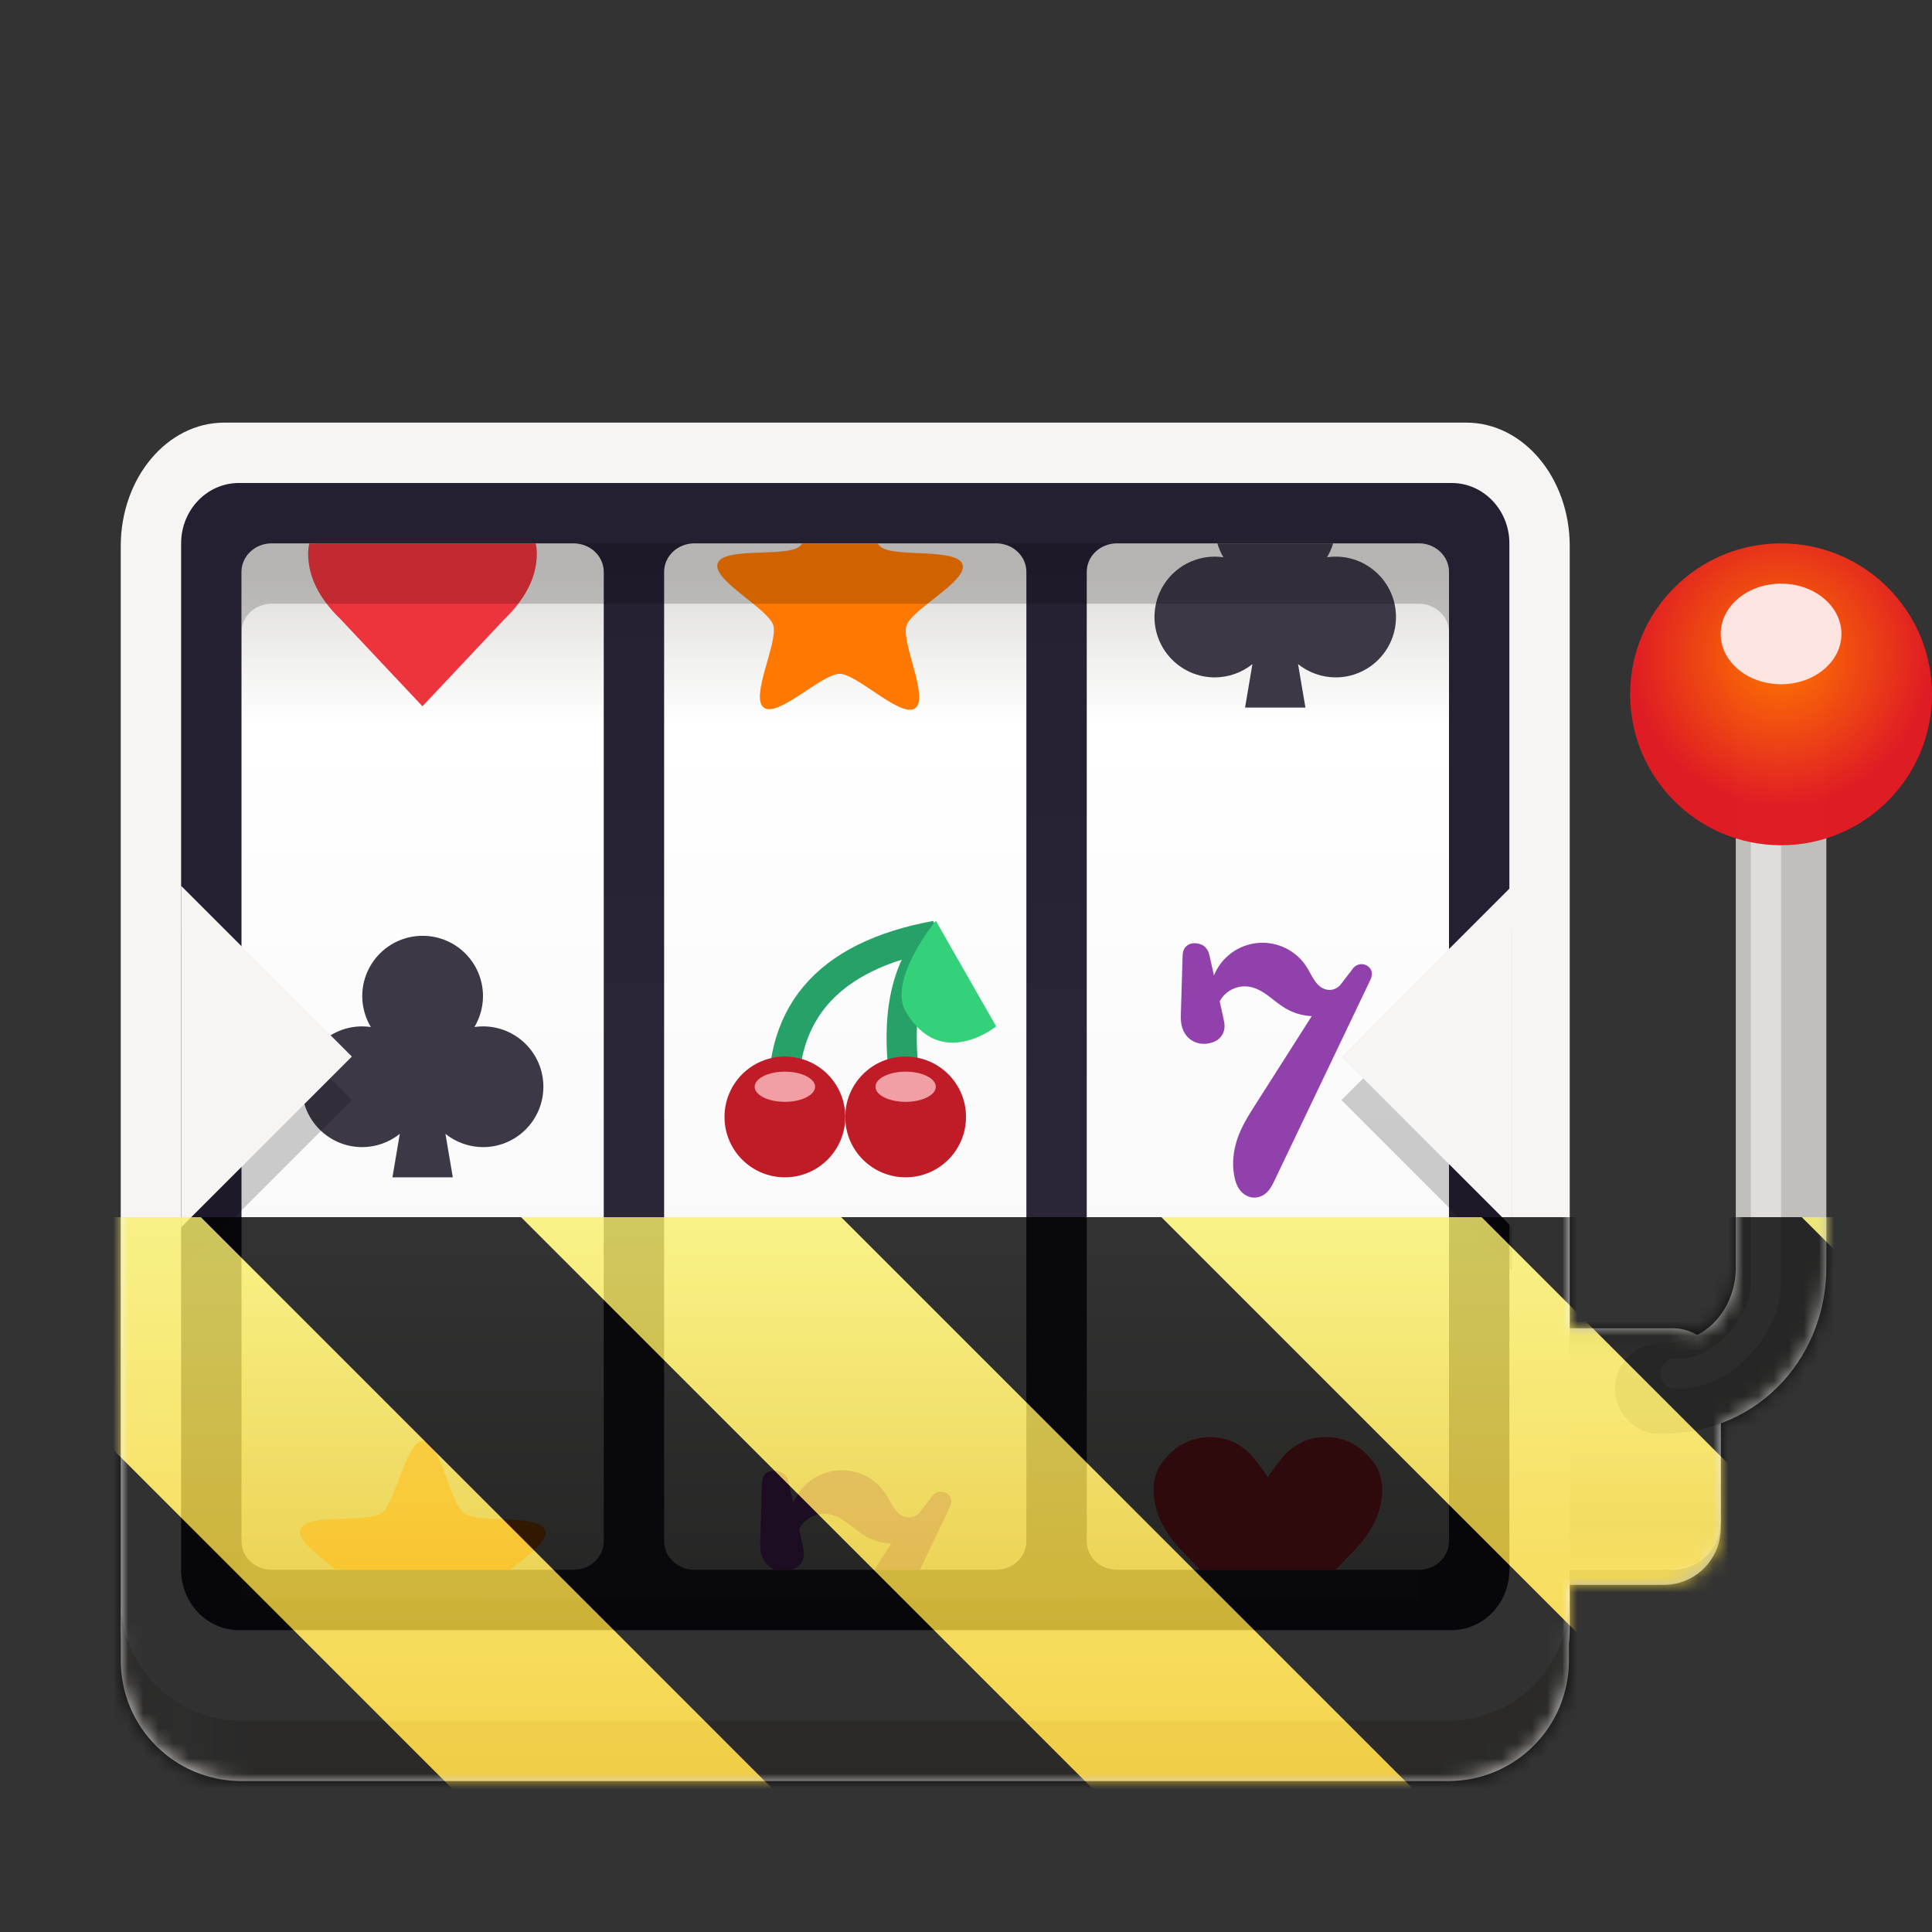 <?xml version="1.0" encoding="UTF-8"?>
<svg height="128px" viewBox="0 0 128 128" width="128px" xmlns="http://www.w3.org/2000/svg" xmlns:xlink="http://www.w3.org/1999/xlink">
    <rect x="0" y="0" width="128" height="128" fill="#333333" stroke="none"/>
    <defs>
        <linearGradient id="a" gradientUnits="userSpaceOnUse" x1="108" x2="108" y1="88" y2="104">
            <stop offset="0" stop-color="#c0bfbc"/>
            <stop offset="0.152" stop-color="#f6f5f4"/>
            <stop offset="0.375" stop-color="#f6f5f4"/>
            <stop offset="0.816" stop-color="#deddd9"/>
            <stop offset="1" stop-color="#f6f5f4"/>
        </linearGradient>
        <linearGradient id="b" gradientUnits="userSpaceOnUse" x1="8" x2="120" y1="106" y2="106">
            <stop offset="0" stop-color="#d5d3cf"/>
            <stop offset="0.036" stop-color="#e4e1de"/>
            <stop offset="0.071" stop-color="#d5d3cf"/>
            <stop offset="0.929" stop-color="#d5d3cf"/>
            <stop offset="0.964" stop-color="#e4e1de"/>
            <stop offset="1" stop-color="#d5d3cf"/>
        </linearGradient>
        <filter id="c" height="100%" width="100%" x="0%" y="0%">
            <feColorMatrix in="SourceGraphic" type="matrix" values="0 0 0 0 1 0 0 0 0 1 0 0 0 0 1 0 0 0 1 0"/>
        </filter>
        <mask id="d">
            <g filter="url(#c)">
                <rect fill-opacity="0.05" height="128" width="128"/>
            </g>
        </mask>
        <linearGradient id="e" gradientUnits="userSpaceOnUse" x1="84" x2="84" y1="38" y2="104">
            <stop offset="0" stop-color="#deddda"/>
            <stop offset="0.152" stop-color="#ffffff"/>
            <stop offset="0.68" stop-color="#f9f9f9"/>
            <stop offset="1" stop-color="#c0bfbc"/>
        </linearGradient>
        <clipPath id="f">
            <path d="m 47 36 h 17 v 12 h -17 z m 0 0"/>
        </clipPath>
        <clipPath id="g">
            <path d="m 17.645 36 h 76 c 1.105 0 2 0.895 2 2 v 64 c 0 1.105 -0.895 2 -2 2 h -76 c -1.102 0 -2 -0.895 -2 -2 v -64 c 0 -1.105 0.898 -2 2 -2 z m 0 0"/>
        </clipPath>
        <clipPath id="h">
            <path d="m 20 36 h 16 v 11 h -16 z m 0 0"/>
        </clipPath>
        <clipPath id="i">
            <path d="m 17.645 36 h 76 c 1.105 0 2 0.895 2 2 v 64 c 0 1.105 -0.895 2 -2 2 h -76 c -1.102 0 -2 -0.895 -2 -2 v -64 c 0 -1.105 0.898 -2 2 -2 z m 0 0"/>
        </clipPath>
        <clipPath id="j">
            <path d="m 19 95 h 18 v 9 h -18 z m 0 0"/>
        </clipPath>
        <clipPath id="k">
            <path d="m 17.645 36 h 76 c 1.105 0 2 0.895 2 2 v 64 c 0 1.105 -0.895 2 -2 2 h -76 c -1.102 0 -2 -0.895 -2 -2 v -64 c 0 -1.105 0.898 -2 2 -2 z m 0 0"/>
        </clipPath>
        <clipPath id="l">
            <path d="m 76 95 h 16 v 9 h -16 z m 0 0"/>
        </clipPath>
        <clipPath id="m">
            <path d="m 17.645 36 h 76 c 1.105 0 2 0.895 2 2 v 64 c 0 1.105 -0.895 2 -2 2 h -76 c -1.102 0 -2 -0.895 -2 -2 v -64 c 0 -1.105 0.898 -2 2 -2 z m 0 0"/>
        </clipPath>
        <clipPath id="n">
            <path d="m 78 62 h 13 v 18 h -13 z m 0 0"/>
        </clipPath>
        <clipPath id="o">
            <path d="m 17.645 36 h 76 c 1.105 0 2 0.895 2 2 v 64 c 0 1.105 -0.895 2 -2 2 h -76 c -1.102 0 -2 -0.895 -2 -2 v -64 c 0 -1.105 0.898 -2 2 -2 z m 0 0"/>
        </clipPath>
        <clipPath id="p">
            <path d="m 50 97 h 14 v 7 h -14 z m 0 0"/>
        </clipPath>
        <clipPath id="q">
            <path d="m 17.645 36 h 76 c 1.105 0 2 0.895 2 2 v 64 c 0 1.105 -0.895 2 -2 2 h -76 c -1.102 0 -2 -0.895 -2 -2 v -64 c 0 -1.105 0.898 -2 2 -2 z m 0 0"/>
        </clipPath>
        <clipPath id="r">
            <path d="m 20 62 h 16 v 16 h -16 z m 0 0"/>
        </clipPath>
        <clipPath id="s">
            <path d="m 17.645 36 h 76 c 1.105 0 2 0.895 2 2 v 64 c 0 1.105 -0.895 2 -2 2 h -76 c -1.102 0 -2 -0.895 -2 -2 v -64 c 0 -1.105 0.898 -2 2 -2 z m 0 0"/>
        </clipPath>
        <clipPath id="t">
            <path d="m 76 36 h 17 v 11 h -17 z m 0 0"/>
        </clipPath>
        <clipPath id="u">
            <path d="m 17.645 36 h 76 c 1.105 0 2 0.895 2 2 v 64 c 0 1.105 -0.895 2 -2 2 h -76 c -1.102 0 -2 -0.895 -2 -2 v -64 c 0 -1.105 0.898 -2 2 -2 z m 0 0"/>
        </clipPath>
        <clipPath id="v">
            <path d="m 50 60 h 14 v 16 h -14 z m 0 0"/>
        </clipPath>
        <clipPath id="w">
            <path d="m 17.645 36 h 76 c 1.105 0 2 0.895 2 2 v 64 c 0 1.105 -0.895 2 -2 2 h -76 c -1.102 0 -2 -0.895 -2 -2 v -64 c 0 -1.105 0.898 -2 2 -2 z m 0 0"/>
        </clipPath>
        <clipPath id="x">
            <path d="m 48 70 h 8 v 8 h -8 z m 0 0"/>
        </clipPath>
        <clipPath id="y">
            <path d="m 17.645 36 h 76 c 1.105 0 2 0.895 2 2 v 64 c 0 1.105 -0.895 2 -2 2 h -76 c -1.102 0 -2 -0.895 -2 -2 v -64 c 0 -1.105 0.898 -2 2 -2 z m 0 0"/>
        </clipPath>
        <clipPath id="z">
            <path d="m 56 70 h 8 v 8 h -8 z m 0 0"/>
        </clipPath>
        <clipPath id="A">
            <path d="m 17.645 36 h 76 c 1.105 0 2 0.895 2 2 v 64 c 0 1.105 -0.895 2 -2 2 h -76 c -1.102 0 -2 -0.895 -2 -2 v -64 c 0 -1.105 0.898 -2 2 -2 z m 0 0"/>
        </clipPath>
        <clipPath id="B">
            <path d="m 50 71 h 4 v 2 h -4 z m 0 0"/>
        </clipPath>
        <clipPath id="C">
            <path d="m 17.645 36 h 76 c 1.105 0 2 0.895 2 2 v 64 c 0 1.105 -0.895 2 -2 2 h -76 c -1.102 0 -2 -0.895 -2 -2 v -64 c 0 -1.105 0.898 -2 2 -2 z m 0 0"/>
        </clipPath>
        <clipPath id="D">
            <path d="m 58 71 h 4 v 2 h -4 z m 0 0"/>
        </clipPath>
        <clipPath id="E">
            <path d="m 17.645 36 h 76 c 1.105 0 2 0.895 2 2 v 64 c 0 1.105 -0.895 2 -2 2 h -76 c -1.102 0 -2 -0.895 -2 -2 v -64 c 0 -1.105 0.898 -2 2 -2 z m 0 0"/>
        </clipPath>
        <clipPath id="F">
            <path d="m 59 61 h 7 v 9 h -7 z m 0 0"/>
        </clipPath>
        <clipPath id="G">
            <path d="m 17.645 36 h 76 c 1.105 0 2 0.895 2 2 v 64 c 0 1.105 -0.895 2 -2 2 h -76 c -1.102 0 -2 -0.895 -2 -2 v -64 c 0 -1.105 0.898 -2 2 -2 z m 0 0"/>
        </clipPath>
        <radialGradient id="H" cx="118" cy="218" gradientTransform="matrix(0 1.25 -1.25 0 390.5 -104)" gradientUnits="userSpaceOnUse" r="8">
            <stop offset="0" stop-color="#ff7800"/>
            <stop offset="1" stop-color="#e01b24" stop-opacity="0.995"/>
        </radialGradient>
        <mask id="I">
            <g filter="url(#c)">
                <rect fill-opacity="0.05" height="128" width="128"/>
            </g>
        </mask>
        <radialGradient id="J" cx="64" cy="194.19" gradientTransform="matrix(-3.841 -0 -0 1.391 305.568 -152.635)" gradientUnits="userSpaceOnUse" r="44">
            <stop offset="0" stop-color="#ffffff"/>
            <stop offset="1" stop-color="#ffffff" stop-opacity="0.094"/>
        </radialGradient>
        <clipPath id="K">
            <rect height="152" width="192"/>
        </clipPath>
        <g id="L" clip-path="url(#K)">
            <path d="m 24 122 h 78 v -68 h -78 z m 0 0" fill="url(#J)"/>
        </g>
        <clipPath id="M">
            <path d="m 47 36 h 17 v 12 h -17 z m 0 0"/>
        </clipPath>
        <clipPath id="N">
            <path d="m 17.645 36 h 76 c 1.105 0 2 0.895 2 2 v 64 c 0 1.105 -0.895 2 -2 2 h -76 c -1.102 0 -2 -0.895 -2 -2 v -64 c 0 -1.105 0.898 -2 2 -2 z m 0 0"/>
        </clipPath>
        <clipPath id="O">
            <path d="m 20 36 h 16 v 11 h -16 z m 0 0"/>
        </clipPath>
        <clipPath id="P">
            <path d="m 17.645 36 h 76 c 1.105 0 2 0.895 2 2 v 64 c 0 1.105 -0.895 2 -2 2 h -76 c -1.102 0 -2 -0.895 -2 -2 v -64 c 0 -1.105 0.898 -2 2 -2 z m 0 0"/>
        </clipPath>
        <clipPath id="Q">
            <path d="m 19 95 h 18 v 9 h -18 z m 0 0"/>
        </clipPath>
        <clipPath id="R">
            <path d="m 17.645 36 h 76 c 1.105 0 2 0.895 2 2 v 64 c 0 1.105 -0.895 2 -2 2 h -76 c -1.102 0 -2 -0.895 -2 -2 v -64 c 0 -1.105 0.898 -2 2 -2 z m 0 0"/>
        </clipPath>
        <clipPath id="S">
            <path d="m 76 95 h 16 v 9 h -16 z m 0 0"/>
        </clipPath>
        <clipPath id="T">
            <path d="m 17.645 36 h 76 c 1.105 0 2 0.895 2 2 v 64 c 0 1.105 -0.895 2 -2 2 h -76 c -1.102 0 -2 -0.895 -2 -2 v -64 c 0 -1.105 0.898 -2 2 -2 z m 0 0"/>
        </clipPath>
        <clipPath id="U">
            <path d="m 78 62 h 13 v 18 h -13 z m 0 0"/>
        </clipPath>
        <clipPath id="V">
            <path d="m 17.645 36 h 76 c 1.105 0 2 0.895 2 2 v 64 c 0 1.105 -0.895 2 -2 2 h -76 c -1.102 0 -2 -0.895 -2 -2 v -64 c 0 -1.105 0.898 -2 2 -2 z m 0 0"/>
        </clipPath>
        <clipPath id="W">
            <path d="m 50 97 h 14 v 7 h -14 z m 0 0"/>
        </clipPath>
        <clipPath id="X">
            <path d="m 17.645 36 h 76 c 1.105 0 2 0.895 2 2 v 64 c 0 1.105 -0.895 2 -2 2 h -76 c -1.102 0 -2 -0.895 -2 -2 v -64 c 0 -1.105 0.898 -2 2 -2 z m 0 0"/>
        </clipPath>
        <clipPath id="Y">
            <path d="m 20 62 h 16 v 16 h -16 z m 0 0"/>
        </clipPath>
        <clipPath id="Z">
            <path d="m 17.645 36 h 76 c 1.105 0 2 0.895 2 2 v 64 c 0 1.105 -0.895 2 -2 2 h -76 c -1.102 0 -2 -0.895 -2 -2 v -64 c 0 -1.105 0.898 -2 2 -2 z m 0 0"/>
        </clipPath>
        <clipPath id="aa">
            <path d="m 76 36 h 17 v 11 h -17 z m 0 0"/>
        </clipPath>
        <clipPath id="ab">
            <path d="m 17.645 36 h 76 c 1.105 0 2 0.895 2 2 v 64 c 0 1.105 -0.895 2 -2 2 h -76 c -1.102 0 -2 -0.895 -2 -2 v -64 c 0 -1.105 0.898 -2 2 -2 z m 0 0"/>
        </clipPath>
        <clipPath id="ac">
            <path d="m 50 60 h 14 v 16 h -14 z m 0 0"/>
        </clipPath>
        <clipPath id="ad">
            <path d="m 17.645 36 h 76 c 1.105 0 2 0.895 2 2 v 64 c 0 1.105 -0.895 2 -2 2 h -76 c -1.102 0 -2 -0.895 -2 -2 v -64 c 0 -1.105 0.898 -2 2 -2 z m 0 0"/>
        </clipPath>
        <clipPath id="ae">
            <path d="m 48 70 h 8 v 8 h -8 z m 0 0"/>
        </clipPath>
        <clipPath id="af">
            <path d="m 17.645 36 h 76 c 1.105 0 2 0.895 2 2 v 64 c 0 1.105 -0.895 2 -2 2 h -76 c -1.102 0 -2 -0.895 -2 -2 v -64 c 0 -1.105 0.898 -2 2 -2 z m 0 0"/>
        </clipPath>
        <clipPath id="ag">
            <path d="m 56 70 h 8 v 8 h -8 z m 0 0"/>
        </clipPath>
        <clipPath id="ah">
            <path d="m 17.645 36 h 76 c 1.105 0 2 0.895 2 2 v 64 c 0 1.105 -0.895 2 -2 2 h -76 c -1.102 0 -2 -0.895 -2 -2 v -64 c 0 -1.105 0.898 -2 2 -2 z m 0 0"/>
        </clipPath>
        <clipPath id="ai">
            <path d="m 50 71 h 4 v 2 h -4 z m 0 0"/>
        </clipPath>
        <clipPath id="aj">
            <path d="m 17.645 36 h 76 c 1.105 0 2 0.895 2 2 v 64 c 0 1.105 -0.895 2 -2 2 h -76 c -1.102 0 -2 -0.895 -2 -2 v -64 c 0 -1.105 0.898 -2 2 -2 z m 0 0"/>
        </clipPath>
        <clipPath id="ak">
            <path d="m 58 71 h 4 v 2 h -4 z m 0 0"/>
        </clipPath>
        <clipPath id="al">
            <path d="m 17.645 36 h 76 c 1.105 0 2 0.895 2 2 v 64 c 0 1.105 -0.895 2 -2 2 h -76 c -1.102 0 -2 -0.895 -2 -2 v -64 c 0 -1.105 0.898 -2 2 -2 z m 0 0"/>
        </clipPath>
        <clipPath id="am">
            <path d="m 59 61 h 7 v 9 h -7 z m 0 0"/>
        </clipPath>
        <clipPath id="an">
            <path d="m 17.645 36 h 76 c 1.105 0 2 0.895 2 2 v 64 c 0 1.105 -0.895 2 -2 2 h -76 c -1.102 0 -2 -0.895 -2 -2 v -64 c 0 -1.105 0.898 -2 2 -2 z m 0 0"/>
        </clipPath>
        <clipPath id="ao">
            <rect height="128" width="128"/>
        </clipPath>
        <clipPath id="ap">
            <rect height="128" width="128"/>
        </clipPath>
        <mask id="aq">
            <g clip-path="url(#ap)" filter="url(#c)">
                <g clip-path="url(#ao)">
                    <path d="m 101.766 89 h 8.469 c 2.078 0 3.766 1.688 3.766 3.766 v 8.469 c 0 2.078 -1.688 3.766 -3.766 3.766 h -8.469 c -2.078 0 -3.766 -1.688 -3.766 -3.766 v -8.469 c 0 -2.078 1.688 -3.766 3.766 -3.766 z m 0 0" fill="#c0bfbc"/>
                    <path d="m 101.18 88 h 9.641 c 1.754 0 3.18 1.426 3.18 3.18 v 9.641 c 0 1.754 -1.426 3.18 -3.18 3.18 h -9.641 c -1.754 0 -3.18 -1.426 -3.18 -3.18 v -9.641 c 0 -1.754 1.426 -3.18 3.18 -3.18 z m 0 0" fill="url(#a)"/>
                    <path d="m 118 220 v 36 c 0 4 -2.898 8 -8 8" fill="none" stroke="#c0bfbc" stroke-linecap="round" stroke-width="6" transform="matrix(1 0 0 1 0 -172)"/>
                    <path d="m 14.855 28 h 82.289 c 3.785 0 6.855 3.664 6.855 8.188 v 71.625 c 0 4.523 -3.07 8.188 -6.855 8.188 h -82.289 c -3.785 0 -6.855 -3.664 -6.855 -8.188 v -71.625 c 0 -4.523 3.07 -8.188 6.855 -8.188 z m 0 0" fill="#f6f5f4"/>
                    <path d="m 15.824 32 h 80.352 c 2.109 0 3.824 1.789 3.824 4 v 68 c 0 2.211 -1.715 4 -3.824 4 h -80.352 c -2.109 0 -3.824 -1.789 -3.824 -4 v -68 c 0 -2.211 1.715 -4 3.824 -4 z m 0 0" fill="#241f31"/>
                    <path d="m 8 106 v 4 c 0 4.434 3.566 8 8 8 h 79.945 c 4.43 0 8 -3.566 8 -8 v -4 c 0 4.434 -3.57 8 -8 8 h -79.945 c -4.434 0 -8 -3.566 -8 -8 z m 0 0" fill="url(#b)"/>
                    <use mask="url(#I)" transform="matrix(1 0 0 1 -8 -16)" xlink:href="#L"/>
                    <path d="m 18 36 h 20 c 1.105 0 2 0.844 2 1.891 v 64.219 c 0 1.047 -0.895 1.891 -2 1.891 h -20 c -1.105 0 -2 -0.844 -2 -1.891 v -64.219 c 0 -1.047 0.895 -1.891 2 -1.891 z m 0 0" fill="url(#e)"/>
                    <path d="m 46 36 h 20 c 1.105 0 2 0.844 2 1.891 v 64.219 c 0 1.047 -0.895 1.891 -2 1.891 h -20 c -1.105 0 -2 -0.844 -2 -1.891 v -64.219 c 0 -1.047 0.895 -1.891 2 -1.891 z m 0 0" fill="url(#e)"/>
                    <path d="m 74 36 h 20 c 1.105 0 2 0.844 2 1.891 v 64.219 c 0 1.047 -0.895 1.891 -2 1.891 h -20 c -1.105 0 -2 -0.844 -2 -1.891 v -64.219 c 0 -1.047 0.895 -1.891 2 -1.891 z m 0 0" fill="url(#e)"/>
                    <g clip-path="url(#M)">
                        <g clip-path="url(#N)">
                            <path d="m 60.633 46.922 c -0.941 0.676 -3.848 -2.277 -5.004 -2.281 c -1.16 -0.008 -4.09 2.926 -5.023 2.242 c -0.938 -0.688 0.977 -4.363 0.625 -5.465 c -0.355 -1.105 -4.047 -2.988 -3.688 -4.086 c 0.363 -1.102 4.453 -0.418 5.391 -1.098 c 0.941 -0.676 1.59 -4.77 2.75 -4.766 c 1.156 0.004 1.77 4.105 2.703 4.789 c 0.934 0.684 5.031 0.035 5.383 1.141 c 0.355 1.102 -3.355 2.953 -3.715 4.051 c -0.363 1.102 1.516 4.797 0.578 5.473 z m 0 0" fill="#ff7800"/>
                        </g>
                    </g>
                    <g clip-path="url(#O)">
                        <g clip-path="url(#P)">
                            <path d="m 31.789 33.207 c -0.926 0 -1.758 0.328 -2.5 0.984 c -0.629 0.648 -1.301 1.668 -1.301 1.668 v 0.004 s -0.668 -1.02 -1.301 -1.668 c -0.738 -0.656 -1.574 -0.984 -2.5 -0.984 c -1.43 0 -2.578 0.68 -3.441 2.039 c -0.223 0.504 -0.332 0.98 -0.332 1.422 c 0 1.52 0.715 2.965 2.141 4.344 l 5.434 5.777 v -0.004 l 5.438 -5.777 c 1.426 -1.379 2.141 -2.828 2.141 -4.344 c 0 -0.445 -0.113 -0.918 -0.332 -1.422 c -0.863 -1.359 -2.012 -2.039 -3.445 -2.039 z m 0 0" fill="#ed333b"/>
                        </g>
                    </g>
                    <g clip-path="url(#Q)">
                        <g clip-path="url(#R)">
                            <path d="m 32.984 110.922 c -0.938 0.676 -3.844 -2.277 -5.004 -2.281 c -1.156 -0.008 -4.09 2.926 -5.023 2.242 c -0.934 -0.688 0.977 -4.363 0.625 -5.465 c -0.352 -1.105 -4.047 -2.988 -3.684 -4.086 c 0.359 -1.102 4.449 -0.418 5.391 -1.098 c 0.938 -0.676 1.59 -4.77 2.746 -4.766 s 1.773 4.105 2.707 4.789 c 0.934 0.684 5.027 0.035 5.383 1.141 c 0.352 1.102 -3.355 2.953 -3.719 4.051 c -0.363 1.102 1.52 4.797 0.578 5.473 z m 0 0" fill="#ff7800"/>
                        </g>
                    </g>
                    <g clip-path="url(#S)">
                        <g clip-path="url(#T)">
                            <path d="m 87.801 95.207 c -0.926 0 -1.758 0.328 -2.5 0.984 c -0.633 0.648 -1.301 1.668 -1.301 1.668 v 0.004 s -0.668 -1.02 -1.301 -1.668 c -0.742 -0.656 -1.574 -0.984 -2.5 -0.984 c -1.434 0 -2.582 0.68 -3.445 2.039 c -0.219 0.504 -0.328 0.98 -0.328 1.422 c 0 1.52 0.715 2.965 2.141 4.344 l 5.434 5.777 v -0.004 l 5.434 -5.777 c 1.426 -1.379 2.141 -2.828 2.141 -4.344 c 0 -0.445 -0.109 -0.918 -0.328 -1.422 c -0.863 -1.359 -2.012 -2.039 -3.445 -2.039 z m 0 0" fill="#ed333b"/>
                        </g>
                    </g>
                    <g clip-path="url(#U)">
                        <g clip-path="url(#V)">
                            <path d="m 79.25 62.496 c -0.121 -0.012 -0.25 -0.004 -0.367 0.031 c -0.117 0.035 -0.227 0.098 -0.312 0.188 c -0.09 0.086 -0.148 0.199 -0.18 0.316 c -0.035 0.121 -0.039 0.246 -0.043 0.367 l -0.109 3.676 c -0.012 0.285 -0.016 0.566 0.043 0.844 c 0.059 0.273 0.18 0.539 0.367 0.75 c 0.184 0.211 0.438 0.363 0.707 0.438 c 0.273 0.074 0.562 0.066 0.836 -0.004 c 0.172 -0.043 0.336 -0.113 0.48 -0.215 c 0.141 -0.102 0.262 -0.238 0.34 -0.395 c 0.082 -0.156 0.117 -0.332 0.117 -0.508 s -0.035 -0.352 -0.074 -0.523 l -0.246 -1.121 c 0.188 -0.348 0.484 -0.633 0.84 -0.805 c 0.359 -0.172 0.77 -0.227 1.156 -0.156 c 0.449 0.082 0.852 0.324 1.219 0.594 c 0.367 0.27 0.711 0.574 1.102 0.809 c 0.535 0.324 1.152 0.512 1.781 0.539 l -3.82 6 c -0.438 0.688 -0.863 1.387 -1.117 2.156 c -0.258 0.77 -0.348 1.602 -0.203 2.398 c 0.055 0.328 0.156 0.66 0.352 0.93 c 0.195 0.27 0.488 0.477 0.82 0.527 c 0.164 0.023 0.336 0.012 0.496 -0.039 c 0.16 -0.047 0.309 -0.129 0.434 -0.238 c 0.258 -0.215 0.414 -0.52 0.559 -0.82 l 6.32 -13.227 c 0.047 -0.09 0.09 -0.184 0.113 -0.281 c 0.027 -0.098 0.035 -0.203 0.02 -0.301 c -0.016 -0.102 -0.055 -0.199 -0.117 -0.277 c -0.062 -0.082 -0.141 -0.148 -0.23 -0.195 c -0.164 -0.082 -0.359 -0.102 -0.531 -0.047 c -0.176 0.051 -0.328 0.172 -0.418 0.328 l -0.766 0.996 c -0.109 0.137 -0.258 0.242 -0.426 0.301 c -0.164 0.059 -0.348 0.07 -0.52 0.027 c -0.164 -0.035 -0.312 -0.117 -0.445 -0.223 c -0.129 -0.105 -0.238 -0.234 -0.332 -0.371 c -0.191 -0.277 -0.328 -0.586 -0.504 -0.867 c -0.336 -0.543 -0.824 -0.988 -1.395 -1.27 c -0.57 -0.285 -1.219 -0.41 -1.852 -0.355 c -0.633 0.055 -1.25 0.285 -1.762 0.664 c -0.512 0.379 -0.918 0.898 -1.156 1.488 l -0.273 -1.227 c -0.023 -0.113 -0.051 -0.227 -0.094 -0.332 c -0.047 -0.109 -0.109 -0.207 -0.188 -0.293 c -0.16 -0.168 -0.391 -0.258 -0.621 -0.277 z m 0 0" fill="#9141ac"/>
                        </g>
                    </g>
                    <g clip-path="url(#W)">
                        <g clip-path="url(#X)">
                            <path d="m 51.383 97.441 c -0.125 -0.012 -0.25 -0.004 -0.367 0.031 s -0.23 0.098 -0.316 0.184 c -0.086 0.09 -0.145 0.203 -0.18 0.32 c -0.031 0.121 -0.039 0.246 -0.039 0.367 l -0.113 3.676 c -0.008 0.281 -0.012 0.566 0.047 0.844 c 0.059 0.273 0.176 0.539 0.363 0.75 c 0.188 0.211 0.438 0.363 0.711 0.438 c 0.27 0.074 0.562 0.066 0.836 -0.004 c 0.168 -0.043 0.336 -0.113 0.477 -0.215 c 0.145 -0.102 0.266 -0.238 0.344 -0.395 s 0.117 -0.332 0.117 -0.508 c 0 -0.176 -0.035 -0.352 -0.074 -0.523 l -0.25 -1.121 c 0.188 -0.348 0.488 -0.633 0.844 -0.805 s 0.766 -0.227 1.156 -0.156 c 0.449 0.082 0.852 0.324 1.219 0.594 s 0.711 0.574 1.098 0.809 c 0.539 0.324 1.156 0.512 1.785 0.535 l -3.82 6.004 c -0.438 0.684 -0.863 1.387 -1.121 2.156 c -0.254 0.77 -0.344 1.602 -0.203 2.398 c 0.059 0.328 0.16 0.66 0.355 0.93 c 0.191 0.27 0.488 0.477 0.82 0.523 c 0.164 0.027 0.336 0.016 0.492 -0.035 c 0.16 -0.047 0.309 -0.129 0.438 -0.238 c 0.254 -0.215 0.414 -0.52 0.559 -0.82 l 6.32 -13.227 c 0.043 -0.09 0.086 -0.184 0.113 -0.281 c 0.027 -0.098 0.035 -0.203 0.02 -0.301 c -0.016 -0.102 -0.059 -0.199 -0.117 -0.277 c -0.062 -0.082 -0.145 -0.148 -0.234 -0.195 c -0.16 -0.082 -0.355 -0.102 -0.531 -0.047 c -0.172 0.051 -0.324 0.172 -0.418 0.328 l -0.762 0.996 c -0.109 0.137 -0.258 0.242 -0.426 0.301 c -0.168 0.059 -0.348 0.07 -0.52 0.027 c -0.164 -0.035 -0.316 -0.117 -0.445 -0.223 s -0.238 -0.234 -0.336 -0.371 c -0.191 -0.277 -0.324 -0.586 -0.504 -0.871 c -0.336 -0.539 -0.824 -0.984 -1.391 -1.27 c -0.57 -0.281 -1.219 -0.406 -1.852 -0.352 c -0.633 0.055 -1.25 0.285 -1.762 0.664 c -0.512 0.379 -0.918 0.898 -1.156 1.488 l -0.273 -1.227 c -0.027 -0.113 -0.051 -0.227 -0.098 -0.332 c -0.043 -0.109 -0.105 -0.207 -0.184 -0.293 c -0.164 -0.168 -0.391 -0.258 -0.621 -0.277 z m 0 0" fill="#9141ac"/>
                        </g>
                    </g>
                    <g clip-path="url(#Y)">
                        <g clip-path="url(#Z)">
                            <path d="m 28 62 c -2.211 0 -4 1.789 -4 4 c 0.004 0.719 0.199 1.426 0.566 2.043 c -0.188 -0.027 -0.375 -0.043 -0.566 -0.043 c -2.211 0 -4 1.789 -4 4 s 1.789 4 4 4 c 0.906 -0.004 1.781 -0.312 2.488 -0.879 l -0.488 2.879 h 4 l -0.488 -2.879 c 0.707 0.566 1.582 0.875 2.488 0.879 c 2.211 0 4 -1.789 4 -4 s -1.789 -4 -4 -4 c -0.191 0 -0.379 0.016 -0.566 0.039 c 0.367 -0.613 0.562 -1.32 0.566 -2.039 c 0 -2.211 -1.789 -4 -4 -4 z m 0 0" fill="#3d3846"/>
                        </g>
                    </g>
                    <g clip-path="url(#aa)">
                        <g clip-path="url(#ab)">
                            <path d="m 84.488 30.879 c -2.211 0 -4 1.789 -4 4 c 0.004 0.719 0.199 1.426 0.566 2.043 c -0.188 -0.027 -0.375 -0.043 -0.566 -0.043 c -2.211 0 -4 1.789 -4 4 c 0 2.211 1.789 4 4 4 c 0.906 -0.004 1.781 -0.312 2.488 -0.879 l -0.488 2.879 h 4 l -0.488 -2.879 c 0.707 0.566 1.582 0.875 2.488 0.879 c 2.211 0 4 -1.789 4 -4 c 0 -2.211 -1.789 -4 -4 -4 c -0.191 0 -0.379 0.016 -0.566 0.039 c 0.367 -0.613 0.562 -1.32 0.566 -2.039 c 0 -2.211 -1.789 -4 -4 -4 z m 0 0" fill="#3d3846"/>
                        </g>
                    </g>
                    <g clip-path="url(#ac)">
                        <g clip-path="url(#ad)">
                            <path d="m 52 246 c -0.688 -6.723 2.73 -10.664 10 -12 c -1.832 1.957 -2.75 4.988 -2 10" fill="none" stroke="#26a269" stroke-linecap="square" stroke-linejoin="bevel" stroke-width="2" transform="matrix(1 0 0 1 0 -172)"/>
                        </g>
                    </g>
                    <g clip-path="url(#ae)">
                        <g clip-path="url(#af)">
                            <path d="m 56 74 c 0 2.211 -1.789 4 -4 4 s -4 -1.789 -4 -4 s 1.789 -4 4 -4 s 4 1.789 4 4 z m 0 0" fill="#c01c28"/>
                        </g>
                    </g>
                    <g clip-path="url(#ag)">
                        <g clip-path="url(#ah)">
                            <path d="m 64 74 c 0 2.211 -1.789 4 -4 4 s -4 -1.789 -4 -4 s 1.789 -4 4 -4 s 4 1.789 4 4 z m 0 0" fill="#c01c28"/>
                        </g>
                    </g>
                    <g clip-path="url(#ai)">
                        <g clip-path="url(#aj)">
                            <path d="m 54 72 c 0 0.551 -0.895 1 -2 1 s -2 -0.449 -2 -1 s 0.895 -1 2 -1 s 2 0.449 2 1 z m 0 0" fill="#f19fa5"/>
                        </g>
                    </g>
                    <g clip-path="url(#ak)">
                        <g clip-path="url(#al)">
                            <path d="m 62 72 c 0 0.551 -0.895 1 -2 1 s -2 -0.449 -2 -1 s 0.895 -1 2 -1 s 2 0.449 2 1 z m 0 0" fill="#f19fa5"/>
                        </g>
                    </g>
                    <g clip-path="url(#am)">
                        <g clip-path="url(#an)">
                            <path d="m 62 61 s -3.203 3.918 -2 6 c 2.309 4 6 1 6 1 z m 0 0" fill="#33d17a"/>
                        </g>
                    </g>
                    <path d="m 12 61.57 l 11.312 11.312 l -11.312 11.316 z m 0 0" fill-opacity="0.194"/>
                    <path d="m 12 58.688 l 11.312 11.312 l -11.312 11.312 z m 0 0" fill="#f6f5f4"/>
                    <path d="m 100.188 61.57 l -11.312 11.312 l 11.312 11.316 z m 0 0" fill-opacity="0.194"/>
                    <path d="m 100.188 58.688 l -11.312 11.312 l 11.312 11.312 z m 0 0" fill="#f6f5f4"/>
                    <path d="m 117 226 v 31 c 0 2.965 -3.074 6.207 -6 6" fill="none" stroke="#deddda" stroke-linecap="round" stroke-width="2" transform="matrix(1 0 0 1 0 -172)"/>
                    <path d="m 128 46 c 0 5.523 -4.477 10 -10 10 s -10 -4.477 -10 -10 s 4.477 -10 10 -10 s 10 4.477 10 10 z m 0 0" fill="url(#H)"/>
                    <path d="m 122 42 c 0 1.84 -1.789 3.332 -4 3.332 s -4 -1.492 -4 -3.332 s 1.789 -3.332 4 -3.332 s 4 1.492 4 3.332 z m 0 0" fill="#fde5e2" fill-opacity="0.995"/>
                    <path d="m 18 36 c -1.109 0 -2 0.844 -2 1.887 v 4 c 0 -1.043 0.891 -1.887 2 -1.887 h 76 c 1.109 0 2 0.844 2 1.887 v -4 c 0 -1.043 -0.891 -1.887 -2 -1.887 z m 0 0" fill-opacity="0.184"/>
                </g>
            </g>
        </mask>
        <mask id="ar">
            <g filter="url(#c)">
                <rect fill-opacity="0.8" height="128" width="128"/>
            </g>
        </mask>
        <linearGradient id="as" gradientTransform="matrix(0 0.37 -0.985 0 295.385 -30.36)" gradientUnits="userSpaceOnUse" x1="300" x2="428" y1="235" y2="235">
            <stop offset="0" stop-color="#f9f06b"/>
            <stop offset="1" stop-color="#f5c211"/>
        </linearGradient>
        <clipPath id="at">
            <rect height="128" width="128"/>
        </clipPath>
        <clipPath id="au">
            <rect height="128" width="128"/>
        </clipPath>
    </defs>
    <path d="m 101.766 89 h 8.469 c 2.078 0 3.766 1.688 3.766 3.766 v 8.469 c 0 2.078 -1.688 3.766 -3.766 3.766 h -8.469 c -2.078 0 -3.766 -1.688 -3.766 -3.766 v -8.469 c 0 -2.078 1.688 -3.766 3.766 -3.766 z m 0 0" fill="#c0bfbc"/>
    <path d="m 101.18 88 h 9.641 c 1.754 0 3.18 1.426 3.18 3.18 v 9.641 c 0 1.754 -1.426 3.18 -3.18 3.18 h -9.641 c -1.754 0 -3.18 -1.426 -3.18 -3.18 v -9.641 c 0 -1.754 1.426 -3.18 3.18 -3.18 z m 0 0" fill="url(#a)"/>
    <path d="m 118 48 v 36 c 0 4 -2.898 8 -8 8" fill="none" stroke="#c0bfbc" stroke-linecap="round" stroke-width="6"/>
    <path d="m 14.855 28 h 82.289 c 3.785 0 6.855 3.664 6.855 8.188 v 71.625 c 0 4.523 -3.07 8.188 -6.855 8.188 h -82.289 c -3.785 0 -6.855 -3.664 -6.855 -8.188 v -71.625 c 0 -4.523 3.07 -8.188 6.855 -8.188 z m 0 0" fill="#f6f5f4"/>
    <path d="m 15.824 32 h 80.352 c 2.109 0 3.824 1.789 3.824 4 v 68 c 0 2.211 -1.715 4 -3.824 4 h -80.352 c -2.109 0 -3.824 -1.789 -3.824 -4 v -68 c 0 -2.211 1.715 -4 3.824 -4 z m 0 0" fill="#241f31"/>
    <path d="m 8 106 v 4 c 0 4.434 3.566 8 8 8 h 79.945 c 4.43 0 8 -3.566 8 -8 v -4 c 0 4.434 -3.57 8 -8 8 h -79.945 c -4.434 0 -8 -3.566 -8 -8 z m 0 0" fill="url(#b)"/>
    <use mask="url(#d)" transform="matrix(1 0 0 1 -8 -16)" xlink:href="#L"/>
    <g fill="url(#e)">
        <path d="m 18 36 h 20 c 1.105 0 2 0.844 2 1.891 v 64.219 c 0 1.047 -0.895 1.891 -2 1.891 h -20 c -1.105 0 -2 -0.844 -2 -1.891 v -64.219 c 0 -1.047 0.895 -1.891 2 -1.891 z m 0 0"/>
        <path d="m 46 36 h 20 c 1.105 0 2 0.844 2 1.891 v 64.219 c 0 1.047 -0.895 1.891 -2 1.891 h -20 c -1.105 0 -2 -0.844 -2 -1.891 v -64.219 c 0 -1.047 0.895 -1.891 2 -1.891 z m 0 0"/>
        <path d="m 74 36 h 20 c 1.105 0 2 0.844 2 1.891 v 64.219 c 0 1.047 -0.895 1.891 -2 1.891 h -20 c -1.105 0 -2 -0.844 -2 -1.891 v -64.219 c 0 -1.047 0.895 -1.891 2 -1.891 z m 0 0"/>
    </g>
    <g clip-path="url(#f)">
        <g clip-path="url(#g)">
            <path d="m 60.633 46.922 c -0.941 0.676 -3.848 -2.277 -5.004 -2.281 c -1.16 -0.008 -4.09 2.926 -5.023 2.242 c -0.938 -0.688 0.977 -4.363 0.625 -5.465 c -0.355 -1.105 -4.047 -2.988 -3.688 -4.086 c 0.363 -1.102 4.453 -0.418 5.391 -1.098 c 0.941 -0.676 1.59 -4.77 2.75 -4.766 c 1.156 0.004 1.77 4.105 2.703 4.789 c 0.934 0.684 5.031 0.035 5.383 1.141 c 0.355 1.102 -3.355 2.953 -3.715 4.051 c -0.363 1.102 1.516 4.797 0.578 5.473 z m 0 0" fill="#ff7800"/>
        </g>
    </g>
    <g clip-path="url(#h)">
        <g clip-path="url(#i)">
            <path d="m 31.789 33.207 c -0.926 0 -1.758 0.328 -2.5 0.984 c -0.629 0.648 -1.301 1.668 -1.301 1.668 v 0.004 s -0.668 -1.02 -1.301 -1.668 c -0.738 -0.656 -1.574 -0.984 -2.5 -0.984 c -1.43 0 -2.578 0.68 -3.441 2.039 c -0.223 0.504 -0.332 0.98 -0.332 1.422 c 0 1.52 0.715 2.965 2.141 4.344 l 5.434 5.777 v -0.004 l 5.438 -5.777 c 1.426 -1.379 2.141 -2.828 2.141 -4.344 c 0 -0.445 -0.113 -0.918 -0.332 -1.422 c -0.863 -1.359 -2.012 -2.039 -3.445 -2.039 z m 0 0" fill="#ed333b"/>
        </g>
    </g>
    <g clip-path="url(#j)">
        <g clip-path="url(#k)">
            <path d="m 32.984 110.922 c -0.938 0.676 -3.844 -2.277 -5.004 -2.281 c -1.156 -0.008 -4.09 2.926 -5.023 2.242 c -0.934 -0.688 0.977 -4.363 0.625 -5.465 c -0.352 -1.105 -4.047 -2.988 -3.684 -4.086 c 0.359 -1.102 4.449 -0.418 5.391 -1.098 c 0.938 -0.676 1.59 -4.77 2.746 -4.766 s 1.773 4.105 2.707 4.789 c 0.934 0.684 5.027 0.035 5.383 1.141 c 0.352 1.102 -3.355 2.953 -3.719 4.051 c -0.363 1.102 1.52 4.797 0.578 5.473 z m 0 0" fill="#ff7800"/>
        </g>
    </g>
    <g clip-path="url(#l)">
        <g clip-path="url(#m)">
            <path d="m 87.801 95.207 c -0.926 0 -1.758 0.328 -2.5 0.984 c -0.633 0.648 -1.301 1.668 -1.301 1.668 v 0.004 s -0.668 -1.02 -1.301 -1.668 c -0.742 -0.656 -1.574 -0.984 -2.5 -0.984 c -1.434 0 -2.582 0.68 -3.445 2.039 c -0.219 0.504 -0.328 0.98 -0.328 1.422 c 0 1.52 0.715 2.965 2.141 4.344 l 5.434 5.777 v -0.004 l 5.434 -5.777 c 1.426 -1.379 2.141 -2.828 2.141 -4.344 c 0 -0.445 -0.109 -0.918 -0.328 -1.422 c -0.863 -1.359 -2.012 -2.039 -3.445 -2.039 z m 0 0" fill="#ed333b"/>
        </g>
    </g>
    <g clip-path="url(#n)">
        <g clip-path="url(#o)">
            <path d="m 79.25 62.496 c -0.121 -0.012 -0.25 -0.004 -0.367 0.031 c -0.117 0.035 -0.227 0.098 -0.312 0.188 c -0.09 0.086 -0.148 0.199 -0.18 0.316 c -0.035 0.121 -0.039 0.246 -0.043 0.367 l -0.109 3.676 c -0.012 0.285 -0.016 0.566 0.043 0.844 c 0.059 0.273 0.18 0.539 0.367 0.75 c 0.184 0.211 0.438 0.363 0.707 0.438 c 0.273 0.074 0.562 0.066 0.836 -0.004 c 0.172 -0.043 0.336 -0.113 0.48 -0.215 c 0.141 -0.102 0.262 -0.238 0.34 -0.395 c 0.082 -0.156 0.117 -0.332 0.117 -0.508 s -0.035 -0.352 -0.074 -0.523 l -0.246 -1.121 c 0.188 -0.348 0.484 -0.633 0.84 -0.805 c 0.359 -0.172 0.77 -0.227 1.156 -0.156 c 0.449 0.082 0.852 0.324 1.219 0.594 c 0.367 0.27 0.711 0.574 1.102 0.809 c 0.535 0.324 1.152 0.512 1.781 0.539 l -3.82 6 c -0.438 0.688 -0.863 1.387 -1.117 2.156 c -0.258 0.77 -0.348 1.602 -0.203 2.398 c 0.055 0.328 0.156 0.66 0.352 0.93 c 0.195 0.27 0.488 0.477 0.82 0.527 c 0.164 0.023 0.336 0.012 0.496 -0.039 c 0.16 -0.047 0.309 -0.129 0.434 -0.238 c 0.258 -0.215 0.414 -0.52 0.559 -0.82 l 6.32 -13.227 c 0.047 -0.09 0.09 -0.184 0.113 -0.281 c 0.027 -0.098 0.035 -0.203 0.02 -0.301 c -0.016 -0.102 -0.055 -0.199 -0.117 -0.277 c -0.062 -0.082 -0.141 -0.148 -0.23 -0.195 c -0.164 -0.082 -0.359 -0.102 -0.531 -0.047 c -0.176 0.051 -0.328 0.172 -0.418 0.328 l -0.766 0.996 c -0.109 0.137 -0.258 0.242 -0.426 0.301 c -0.164 0.059 -0.348 0.07 -0.52 0.027 c -0.164 -0.035 -0.312 -0.117 -0.445 -0.223 c -0.129 -0.105 -0.238 -0.234 -0.332 -0.371 c -0.191 -0.277 -0.328 -0.586 -0.504 -0.867 c -0.336 -0.543 -0.824 -0.988 -1.395 -1.27 c -0.57 -0.285 -1.219 -0.41 -1.852 -0.355 c -0.633 0.055 -1.25 0.285 -1.762 0.664 c -0.512 0.379 -0.918 0.898 -1.156 1.488 l -0.273 -1.227 c -0.023 -0.113 -0.051 -0.227 -0.094 -0.332 c -0.047 -0.109 -0.109 -0.207 -0.188 -0.293 c -0.16 -0.168 -0.391 -0.258 -0.621 -0.277 z m 0 0" fill="#9141ac"/>
        </g>
    </g>
    <g clip-path="url(#p)">
        <g clip-path="url(#q)">
            <path d="m 51.383 97.441 c -0.125 -0.012 -0.25 -0.004 -0.367 0.031 s -0.23 0.098 -0.316 0.184 c -0.086 0.09 -0.145 0.203 -0.18 0.32 c -0.031 0.121 -0.039 0.246 -0.039 0.367 l -0.113 3.676 c -0.008 0.281 -0.012 0.566 0.047 0.844 c 0.059 0.273 0.176 0.539 0.363 0.75 c 0.188 0.211 0.438 0.363 0.711 0.438 c 0.27 0.074 0.562 0.066 0.836 -0.004 c 0.168 -0.043 0.336 -0.113 0.477 -0.215 c 0.145 -0.102 0.266 -0.238 0.344 -0.395 s 0.117 -0.332 0.117 -0.508 c 0 -0.176 -0.035 -0.352 -0.074 -0.523 l -0.25 -1.121 c 0.188 -0.348 0.488 -0.633 0.844 -0.805 s 0.766 -0.227 1.156 -0.156 c 0.449 0.082 0.852 0.324 1.219 0.594 s 0.711 0.574 1.098 0.809 c 0.539 0.324 1.156 0.512 1.785 0.535 l -3.82 6.004 c -0.438 0.684 -0.863 1.387 -1.121 2.156 c -0.254 0.77 -0.344 1.602 -0.203 2.398 c 0.059 0.328 0.16 0.66 0.355 0.93 c 0.191 0.27 0.488 0.477 0.82 0.523 c 0.164 0.027 0.336 0.016 0.492 -0.035 c 0.16 -0.047 0.309 -0.129 0.438 -0.238 c 0.254 -0.215 0.414 -0.52 0.559 -0.82 l 6.32 -13.227 c 0.043 -0.09 0.086 -0.184 0.113 -0.281 c 0.027 -0.098 0.035 -0.203 0.02 -0.301 c -0.016 -0.102 -0.059 -0.199 -0.117 -0.277 c -0.062 -0.082 -0.145 -0.148 -0.234 -0.195 c -0.16 -0.082 -0.355 -0.102 -0.531 -0.047 c -0.172 0.051 -0.324 0.172 -0.418 0.328 l -0.762 0.996 c -0.109 0.137 -0.258 0.242 -0.426 0.301 c -0.168 0.059 -0.348 0.07 -0.52 0.027 c -0.164 -0.035 -0.316 -0.117 -0.445 -0.223 s -0.238 -0.234 -0.336 -0.371 c -0.191 -0.277 -0.324 -0.586 -0.504 -0.871 c -0.336 -0.539 -0.824 -0.984 -1.391 -1.27 c -0.57 -0.281 -1.219 -0.406 -1.852 -0.352 c -0.633 0.055 -1.25 0.285 -1.762 0.664 c -0.512 0.379 -0.918 0.898 -1.156 1.488 l -0.273 -1.227 c -0.027 -0.113 -0.051 -0.227 -0.098 -0.332 c -0.043 -0.109 -0.105 -0.207 -0.184 -0.293 c -0.164 -0.168 -0.391 -0.258 -0.621 -0.277 z m 0 0" fill="#9141ac"/>
        </g>
    </g>
    <g clip-path="url(#r)">
        <g clip-path="url(#s)">
            <path d="m 28 62 c -2.211 0 -4 1.789 -4 4 c 0.004 0.719 0.199 1.426 0.566 2.043 c -0.188 -0.027 -0.375 -0.043 -0.566 -0.043 c -2.211 0 -4 1.789 -4 4 s 1.789 4 4 4 c 0.906 -0.004 1.781 -0.312 2.488 -0.879 l -0.488 2.879 h 4 l -0.488 -2.879 c 0.707 0.566 1.582 0.875 2.488 0.879 c 2.211 0 4 -1.789 4 -4 s -1.789 -4 -4 -4 c -0.191 0 -0.379 0.016 -0.566 0.039 c 0.367 -0.613 0.562 -1.32 0.566 -2.039 c 0 -2.211 -1.789 -4 -4 -4 z m 0 0" fill="#3d3846"/>
        </g>
    </g>
    <g clip-path="url(#t)">
        <g clip-path="url(#u)">
            <path d="m 84.488 30.879 c -2.211 0 -4 1.789 -4 4 c 0.004 0.719 0.199 1.426 0.566 2.043 c -0.188 -0.027 -0.375 -0.043 -0.566 -0.043 c -2.211 0 -4 1.789 -4 4 c 0 2.211 1.789 4 4 4 c 0.906 -0.004 1.781 -0.312 2.488 -0.879 l -0.488 2.879 h 4 l -0.488 -2.879 c 0.707 0.566 1.582 0.875 2.488 0.879 c 2.211 0 4 -1.789 4 -4 c 0 -2.211 -1.789 -4 -4 -4 c -0.191 0 -0.379 0.016 -0.566 0.039 c 0.367 -0.613 0.562 -1.32 0.566 -2.039 c 0 -2.211 -1.789 -4 -4 -4 z m 0 0" fill="#3d3846"/>
        </g>
    </g>
    <g clip-path="url(#v)">
        <g clip-path="url(#w)">
            <path d="m 52 246 c -0.688 -6.723 2.73 -10.664 10 -12 c -1.832 1.957 -2.75 4.988 -2 10" fill="none" stroke="#26a269" stroke-linecap="square" stroke-linejoin="bevel" stroke-width="2" transform="matrix(1 0 0 1 0 -172)"/>
        </g>
    </g>
    <g clip-path="url(#x)">
        <g clip-path="url(#y)">
            <path d="m 56 74 c 0 2.211 -1.789 4 -4 4 s -4 -1.789 -4 -4 s 1.789 -4 4 -4 s 4 1.789 4 4 z m 0 0" fill="#c01c28"/>
        </g>
    </g>
    <g clip-path="url(#z)">
        <g clip-path="url(#A)">
            <path d="m 64 74 c 0 2.211 -1.789 4 -4 4 s -4 -1.789 -4 -4 s 1.789 -4 4 -4 s 4 1.789 4 4 z m 0 0" fill="#c01c28"/>
        </g>
    </g>
    <g clip-path="url(#B)">
        <g clip-path="url(#C)">
            <path d="m 54 72 c 0 0.551 -0.895 1 -2 1 s -2 -0.449 -2 -1 s 0.895 -1 2 -1 s 2 0.449 2 1 z m 0 0" fill="#f19fa5"/>
        </g>
    </g>
    <g clip-path="url(#D)">
        <g clip-path="url(#E)">
            <path d="m 62 72 c 0 0.551 -0.895 1 -2 1 s -2 -0.449 -2 -1 s 0.895 -1 2 -1 s 2 0.449 2 1 z m 0 0" fill="#f19fa5"/>
        </g>
    </g>
    <g clip-path="url(#F)">
        <g clip-path="url(#G)">
            <path d="m 62 61 s -3.203 3.918 -2 6 c 2.309 4 6 1 6 1 z m 0 0" fill="#33d17a"/>
        </g>
    </g>
    <path d="m 12 61.57 l 11.312 11.312 l -11.312 11.316 z m 0 0" fill-opacity="0.194"/>
    <path d="m 12 58.688 l 11.312 11.312 l -11.312 11.312 z m 0 0" fill="#f6f5f4"/>
    <path d="m 100.188 61.57 l -11.312 11.312 l 11.312 11.316 z m 0 0" fill-opacity="0.194"/>
    <path d="m 100.188 58.688 l -11.312 11.312 l 11.312 11.312 z m 0 0" fill="#f6f5f4"/>
    <path d="m 117 54 v 31 c 0 2.965 -3.074 6.207 -6 6" fill="none" stroke="#deddda" stroke-linecap="round" stroke-width="2"/>
    <path d="m 128 46 c 0 5.523 -4.477 10 -10 10 s -10 -4.477 -10 -10 s 4.477 -10 10 -10 s 10 4.477 10 10 z m 0 0" fill="url(#H)"/>
    <path d="m 122 42 c 0 1.84 -1.789 3.332 -4 3.332 s -4 -1.492 -4 -3.332 s 1.789 -3.332 4 -3.332 s 4 1.492 4 3.332 z m 0 0" fill="#fde5e2" fill-opacity="0.995"/>
    <path d="m 18 36 c -1.109 0 -2 0.844 -2 1.887 v 4 c 0 -1.043 0.891 -1.887 2 -1.887 h 76 c 1.109 0 2 0.844 2 1.887 v -4 c 0 -1.043 -0.891 -1.887 -2 -1.887 z m 0 0" fill-opacity="0.184"/>
    <g clip-path="url(#au)" mask="url(#aq)">
        <g clip-path="url(#at)" mask="url(#ar)">
            <path d="m 128 80.641 v 47.359 h -128 v -47.359 z m 0 0" fill="url(#as)"/>
            <path d="m 13.309 80.641 l 47.355 47.359 h 21.215 l -47.359 -47.359 z m 42.422 0 l 47.363 47.359 h 21.215 l -47.363 -47.359 z m 42.43 0 l 29.84 29.84 v -21.211 l -8.629 -8.629 z m -98.16 7.906 v 21.215 l 18.238 18.238 h 21.215 z m 0 0"/>
        </g>
    </g>
</svg>
